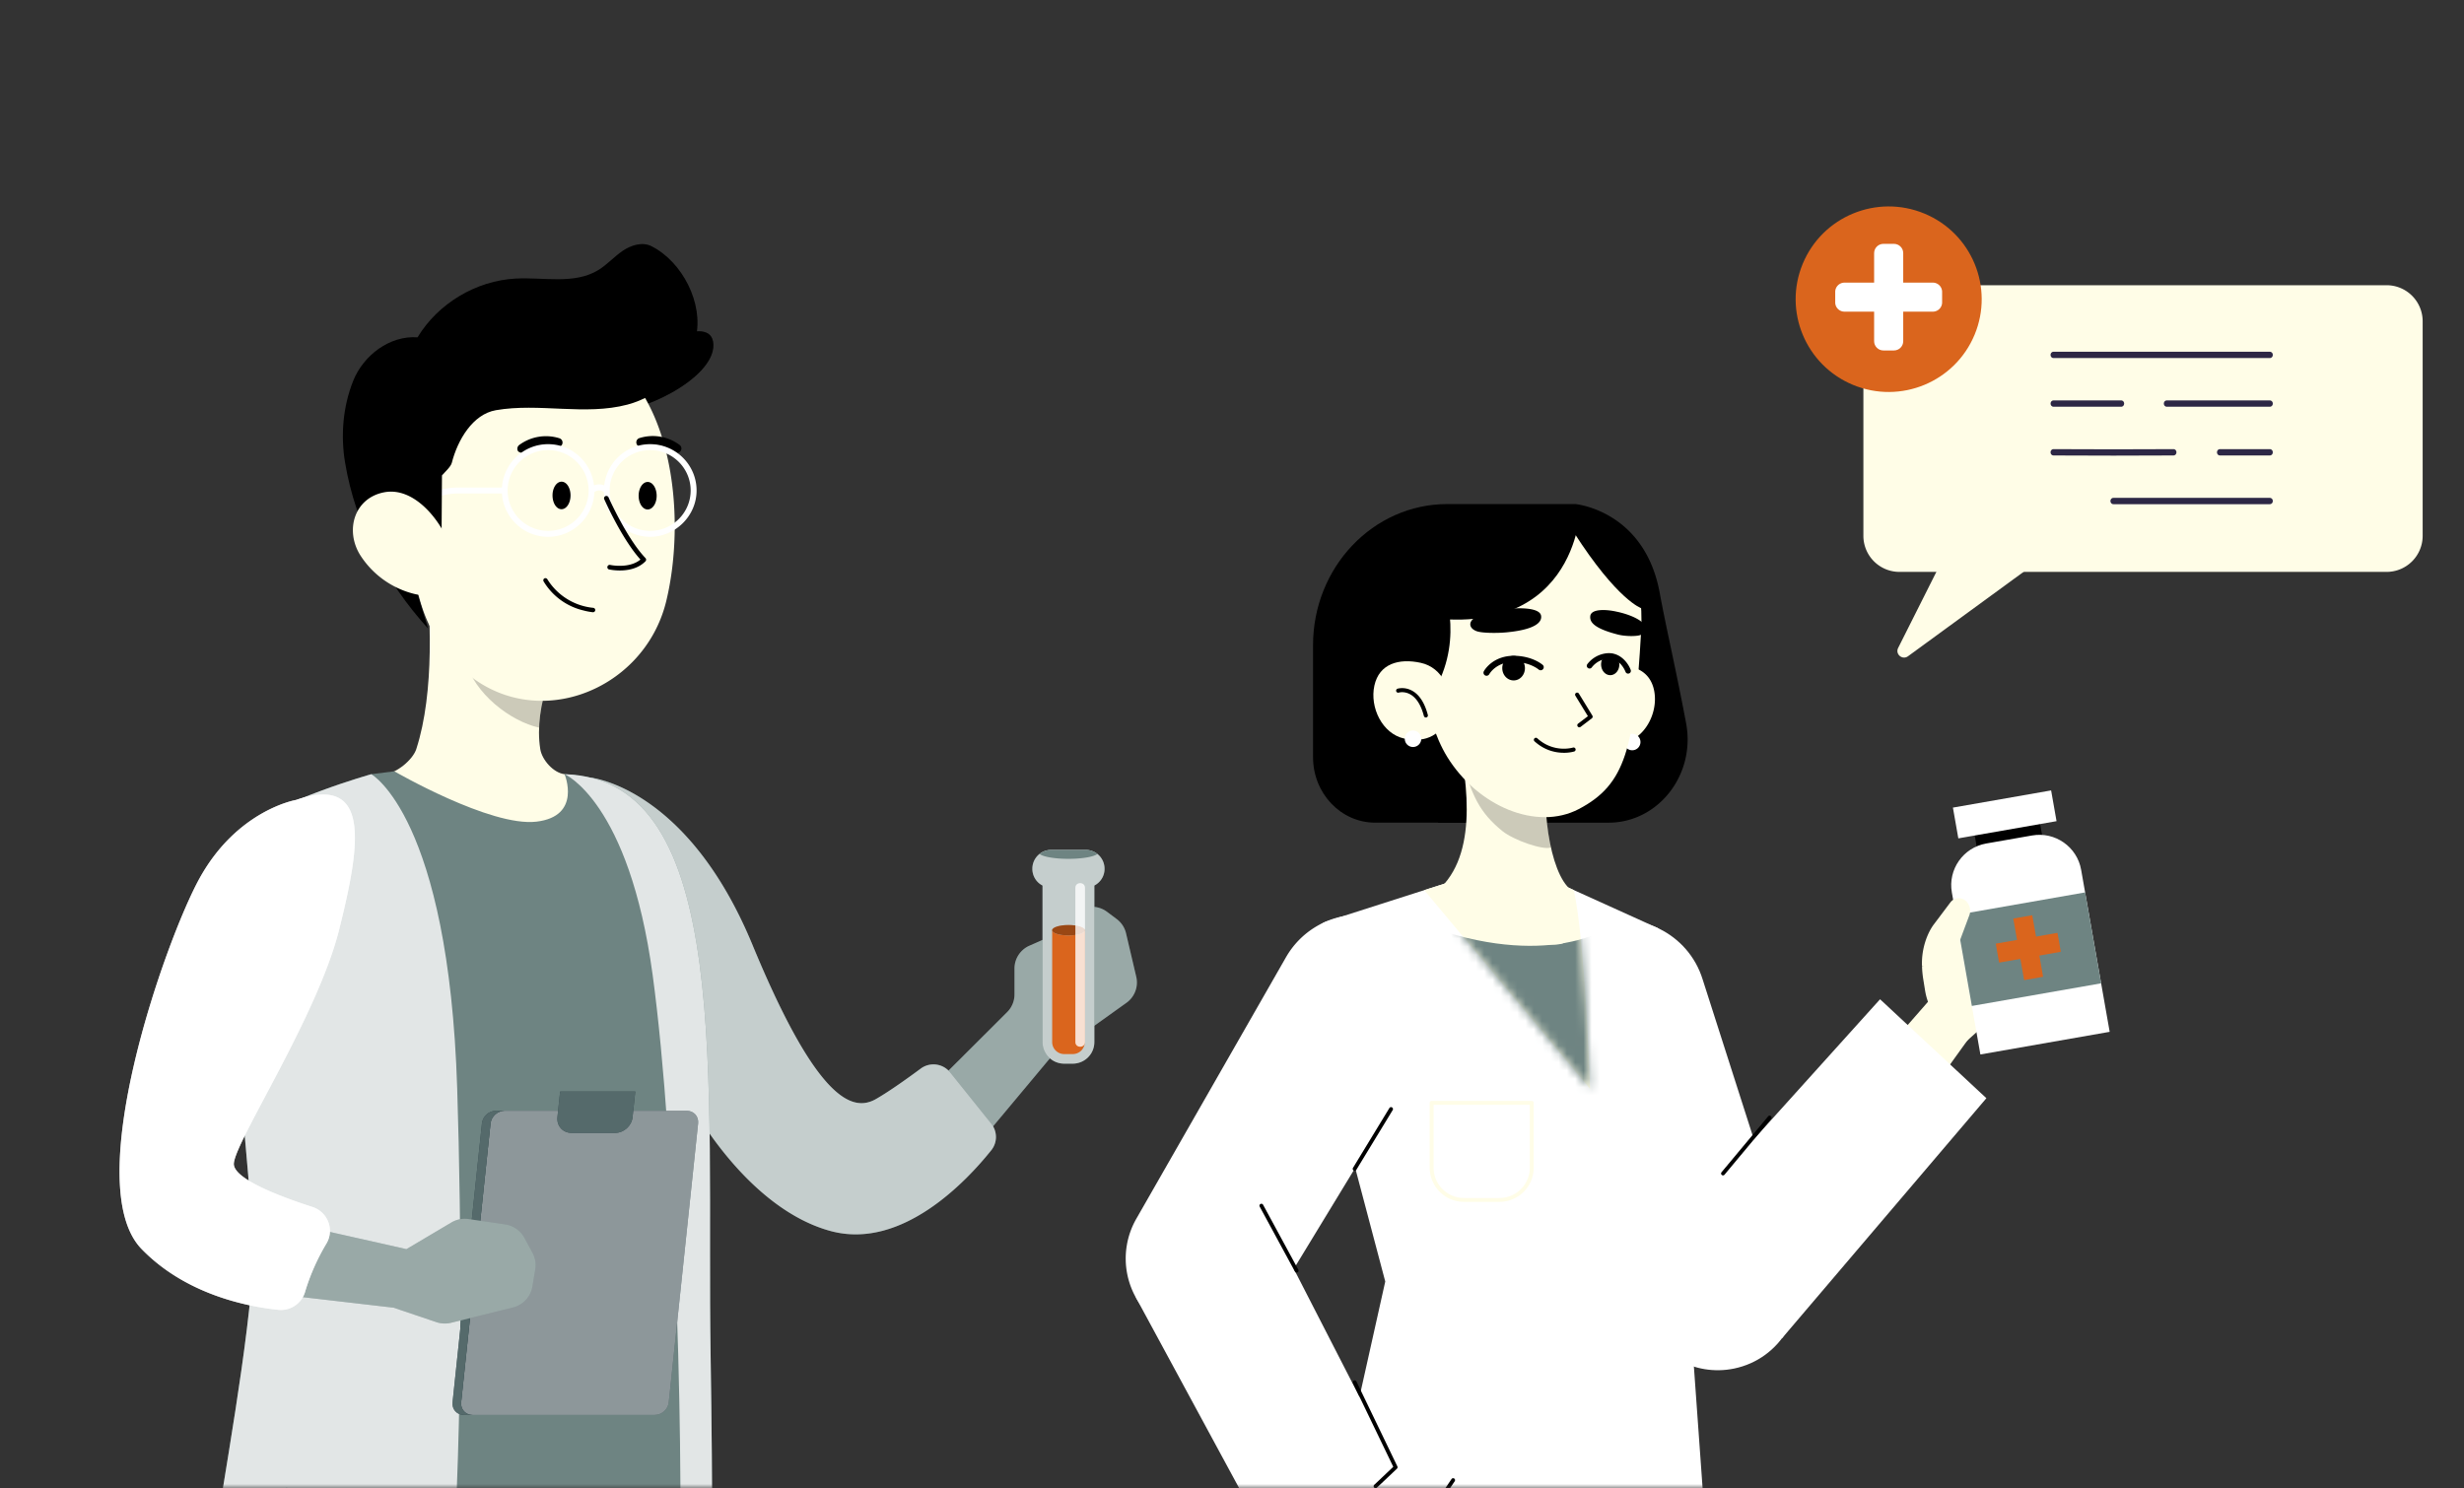 <svg xmlns="http://www.w3.org/2000/svg" width="298" height="180" fill="none" viewBox="0 0 298 180"><rect x="0" y="0" width="298" height="180" fill="#333333" stroke="none"/><mask id="mask0_8006_67185" width="353" height="180" x="-38" y="0" maskUnits="userSpaceOnUse" style="mask-type:alpha"><path fill="#162C2A" d="M-38 0h353v180H-38z"/></mask><g mask="url(#mask0_8006_67185)"><path fill="#fff" d="m186.513 124.783 12.044 34.412c1.588 4.622 6.376 7.342 11.174 6.347 5.619-1.166 9.005-6.909 7.299-12.373l-11.115-34.715c-1.724-5.523-7.709-8.505-13.171-6.564-5.266 1.87-8.044 7.62-6.231 12.893Z"/><path fill="#fffde7" d="m239.116 124.212-5.43-3.62-9.961 11.398c1.872 1.574 4.373 3.357 6.258 4.923l9.133-12.701Z"/><path fill="#fffde7" d="m236.382 113.936-.013.138 6.289-8.804a.99.99 0 0 1 1.468-.196l.302.26a.983.983 0 0 1 .209 1.229l-4.465 6.819 6.217-7.125a.987.987 0 0 1 1.474-.102l.209.204a.983.983 0 0 1 .092 1.301l-5.14 6.608 5.005-4.161a.989.989 0 0 1 1.516.258l.062.109a.986.986 0 0 1-.146 1.158l-4.893 4.692 3.072-1.834a.986.986 0 0 1 1.581.538.982.982 0 0 1-.272.931l-11.774 10.582-2.553-2.911a7.653 7.653 0 0 1-1.803-3.832l-.222-1.38a12.172 12.172 0 0 1-.144-1.52c1.486-.549 2.837-1.538 3.929-2.962Z"/><path fill="#000" d="m239.071 102.456 7.912-1.386-.385-2.189-7.912 1.386.385 2.189Z"/><path fill="#fff" d="m255.147 124.812-15.636 2.738-3.45-19.601c-.49-2.779 1.375-5.431 4.161-5.919l5.539-.97c2.786-.488 5.446 1.372 5.935 4.151l3.451 19.601ZM236.844 101.411l11.877-2.08-.655-3.721-11.877 2.08.655 3.721Z"/><path fill="#6E8482" d="m238.478 121.683 15.635-2.739-1.936-10.998-15.635 2.739 1.936 10.998Z"/><path fill="#DA651D" d="m244.799 118.558 2.297-.403-1.311-7.447-2.297.402 1.311 7.448Z"/><path fill="#DA651D" d="m241.369 114.147.404 2.292 7.466-1.308-.403-2.291-7.467 1.307Z"/><path fill="#fffde7" d="m233.893 111.801 1.99-2.645a1.276 1.276 0 0 1 1.941-.112c.458.482.578 1.191.302 1.796l-1.417 3.798c-1.499.987-2.673 2.23-4.256 2.26-.102-2.074.617-4.005 1.44-5.099v.002Z"/><path fill="#fff" d="m215.503 161.9 24.734-29.059-12.86-11.969-27.585 30.605 15.711 10.423Z"/><path fill="#000" d="M208.385 142.178a.236.236 0 0 1-.149-.053.234.234 0 0 1-.03-.329l5.637-6.761a.234.234 0 0 1 .36.299l-5.637 6.76a.23.23 0 0 1-.179.084h-.002Z"/><path fill="#fff" d="m177.236 106.077-16.823 5.386c-2.177.765-3.159 4.423-2.64 6.665l9.762 36.886-17.089 76.578 37.401-.908 4.248-20.197 2.338 19.842 15.061-.37-5.826-81.322s7-28.368-3.199-36.386l-13.642-6.176h-9.588l-.003.002Z"/><path fill="#fffde7" d="m172.252 107.673 20.056 24.046s-.609-18.15-1.977-24.056l-3.504-1.587h-9.588l-4.985 1.595-.002.002Z"/><mask id="mask1_8006_67185" width="21" height="26" x="172" y="106" maskUnits="userSpaceOnUse" style="mask-type:luminance"><path fill="#fff" d="m172.252 107.675 20.056 24.046s-.608-18.151-1.977-24.057l-3.504-1.586h-9.588l-4.984 1.594-.003.003Z"/></mask><g mask="url(#mask1_8006_67185)"><path fill="#6E8482" d="M194.058 112.457s-7.854 5.085-23.319-1.155l9.575 20.602 12.397 7.431 6.59-11.775-5.248-15.103h.005Z"/></g><path fill="#fffde7" d="M181.347 145.381h-4.291a4.144 4.144 0 0 1-4.144-4.133v-7.847c0-.13.105-.234.236-.234h12.107c.13 0 .235.104.235.234v7.847a4.144 4.144 0 0 1-4.143 4.133Zm-7.964-11.745v7.612a3.672 3.672 0 0 0 3.673 3.664h4.291a3.672 3.672 0 0 0 3.673-3.664v-7.612h-11.637Z"/><path fill="#fff" d="m155.564 115.728-18.113 31.656a9.679 9.679 0 0 0 2.537 12.574c4.571 3.462 11.136 2.24 14.149-2.632l16.989-27.929-6.186-13.812s.365-5.112-1.698-4.875a10.203 10.203 0 0 0-7.678 5.021v-.003Z"/><path fill="#000" d="M163.833 141.62a.239.239 0 0 1-.12-.033.235.235 0 0 1-.079-.322l4.406-7.242a.235.235 0 0 1 .402.242l-4.407 7.242a.232.232 0 0 1-.199.113h-.003Z"/><path fill="#fffde7" d="m162.154 188.97-3.376-5.061 7.358-4.13 2.678 4.418 4.023-.773-7.785 11.699-2.898-6.153Z"/><path fill="#000" d="M163.201 197.897a.234.234 0 0 1-.195-.364l12.545-18.623a.234.234 0 0 1 .389.26l-12.545 18.623a.237.237 0 0 1-.194.102v.002Z"/><path fill="#fff" d="m137.365 156.92 18.012 33.273 13.412-12.714-16.235-31.633-15.189 11.074Z"/><path fill="#000" d="M156.815 153.934a.23.23 0 0 1-.205-.122l-4.261-7.857a.235.235 0 0 1 .095-.317.235.235 0 0 1 .317.095l4.261 7.857a.234.234 0 0 1-.205.344h-.002ZM166.362 180.013a.242.242 0 0 1-.169-.072.233.233 0 0 1 .008-.329l2.304-2.183-4.882-10.131a.234.234 0 0 1 .422-.201l4.956 10.283a.237.237 0 0 1-.048.271l-2.427 2.301a.233.233 0 0 1-.161.063l-.003-.002ZM190.517 60.972s8.381.74 10.217 10.768c.793 4.326 1.908 8.954 3.184 15.732 1.174 6.23-3.355 12.041-9.391 12.041h-20.614l10.575-34.651 6.029-3.888v-.002Z"/><path fill="#000" d="M190.517 60.972h-15.483c-8.964 0-16.233 7.645-16.233 17.079v13.546c0 4.37 3.368 7.914 7.522 7.914h16.056l8.138-38.54Z"/><path fill="#fffde7" d="M176.195 88.51c1.452 6.568 2.567 15.619-2.85 19.64 0 0 2.43 6.112 14.665 6.112 4.297 0 1.998-6.617 1.998-6.617-2.642-2-3.803-10.85-2.65-15.954l-11.163-3.182Z"/><path fill="#000" d="M187.366 91.692c-.688 2.99-.542 7.39.208 10.814-.883.38-4.507-.865-5.883-1.987-2.713-2.214-3.652-4.169-4.887-8.59-.189-1.163-.312-3.426.158-3.426l10.402 3.187.002.002Z" opacity=".2"/><path fill="#fffde7" d="M190.601 86.328c.468 2.665 2.931 4.035 5.601 3.566 2.673-.467 4.34-3.584 3.872-6.25-.468-2.666-2.813-3.457-5.486-2.99a4.9 4.9 0 0 0-3.989 5.671l.002.003Z"/><path fill="#fff" d="M198.381 89.558a.997.997 0 0 1-1.954.398.997.997 0 0 1 1.954-.398Z"/><path fill="#fffde7" d="M188.512 61.938s10.778.347 9.967 14.47c-.813 14.122-1.867 18.484-7.535 21.457-5.092 2.668-12.219-.317-15.923-6.322-1.452-2.357-2.545-5.903-2.757-8.663l-.844-3.69s-4.447-18.344 17.09-17.255l.002.003Z"/><path fill="#000" d="M191.008 87.977a.248.248 0 0 1-.151-.444l1.187-.903-1.514-2.475a.244.244 0 0 1 .082-.339.246.246 0 0 1 .34.082l1.632 2.663c.066.107.04.25-.062.326l-1.363 1.039a.256.256 0 0 1-.151.05ZM181.687 80.84c.01.818.632 1.474 1.389 1.466.757-.007 1.363-.68 1.352-1.5-.01-.819-.631-1.474-1.388-1.467-.757.008-1.363.682-1.353 1.5Z"/><path fill="#000" d="M179.786 81.744a.368.368 0 0 1-.176-.046.369.369 0 0 1-.151-.502c.043-.082 1.094-1.972 3.856-1.868 2.1.082 3.215 1.06 3.264 1.1a.371.371 0 0 1 .028.525.376.376 0 0 1-.527.031c-.013-.01-.982-.842-2.793-.91-2.281-.09-3.135 1.41-3.171 1.474a.38.38 0 0 1-.33.194v.002ZM195.845 80.36c.008.716-.478 1.303-1.087 1.31-.609.008-1.107-.568-1.118-1.285-.007-.717.479-1.303 1.087-1.311.609-.008 1.108.569 1.118 1.285Z"/><path fill="#000" d="M196.906 81.484a.335.335 0 0 1-.314-.22c-.026-.068-.655-1.719-2.194-1.579a2.689 2.689 0 0 0-1.888 1.049.334.334 0 0 1-.552-.375 3.379 3.379 0 0 1 2.381-1.34c1.644-.15 2.606 1.253 2.882 2.016a.33.33 0 0 1-.315.446v.003ZM189.133 91.058c-.948 0-2.294-.25-3.544-1.385a.246.246 0 0 1-.016-.35.246.246 0 0 1 .351-.015c1.977 1.796 4.22 1.148 4.314 1.12a.247.247 0 0 1 .31.166.247.247 0 0 1-.164.308c-.046.013-.535.159-1.251.159v-.003ZM182.121 73.691s-2.143.215-3.499.883c-1.123.553-1.01 1.431-.013 1.783.619.22 2.387.248 3.568.135 3.727-.354 4.33-1.331 4.202-2.028-.181-.982-2.731-.98-4.258-.773ZM195.589 74.003s1.662.324 2.734 1.054c.887.605.836 1.46.076 1.752-.47.182-1.846.177-2.749-.058-2.939-.76-3.394-1.538-3.322-2.217.102-.954 2.071-.816 3.258-.53h.003Z"/><path fill="#000" d="M191.11 61.567s-.37 17.013-21.214 12.676c0 0-3.251-15.829 21.214-12.676Z"/><path fill="#000" d="M198.522 73.58s-2.873-.898-8.21-9.23c0 0-4.026-5.135 2.261-1.872 6.286 3.265 5.949 11.102 5.949 11.102ZM174.438 70.624s2.688 6.31-.823 12.62l-5.258-6.88 6.081-5.74Z"/><path fill="#fffde7" d="M175.156 86.222c-.58 2.643-2.683 3.694-5.332 3.115-2.65-.579-4.184-3.765-3.604-6.408.581-2.643 2.959-3.334 5.609-2.753 2.65.58 3.91 3.406 3.327 6.049v-.003Z"/><path fill="#000" d="M172.447 86.79a.252.252 0 0 1-.24-.184c-.348-1.316-.9-2.196-1.647-2.614-.724-.406-1.366-.222-1.391-.212a.252.252 0 0 1-.31-.166.247.247 0 0 1 .164-.309c.036-.01.857-.255 1.767.248.872.482 1.512 1.467 1.895 2.926a.247.247 0 0 1-.24.311h.002Z"/><path fill="#fff" d="M169.926 89.123a.996.996 0 0 0 1.934.48.996.996 0 0 0-1.934-.48Z"/><path fill="#fffde7" d="M229.729 69.178h58.903A4.363 4.363 0 0 0 293 64.82V38.858a4.363 4.363 0 0 0-4.368-4.357h-58.903a4.363 4.363 0 0 0-4.368 4.357V64.82a4.363 4.363 0 0 0 4.368 4.358Z"/><path fill="#DA651D" d="M238.811 40.488c2.377-5.725-.348-12.288-6.087-14.66-5.74-2.37-12.319.348-14.697 6.073-2.377 5.724.348 12.287 6.088 14.659 5.739 2.37 12.319-.348 14.696-6.072Z"/><path fill="#fff" d="M234.882 36.578v-1.27a1.12 1.12 0 0 0-1.122-1.12h-10.683c-.62 0-1.123.501-1.123 1.12v1.27c0 .619.503 1.12 1.123 1.12h10.683a1.12 1.12 0 0 0 1.122-1.12Z"/><path fill="#fff" d="M229.056 29.497h-1.273c-.62 0-1.123.502-1.123 1.12v10.656c0 .618.503 1.12 1.123 1.12h1.273c.62 0 1.123-.502 1.123-1.12V30.617c0-.619-.503-1.12-1.123-1.12Z"/><path fill="#fffde7" d="m244.878 69.07-14.123 10.314c-.68.495-1.568-.252-1.192-1.005l4.678-9.309s6.166-4.663 10.634 0h.003Z"/><path fill="#2D2745" d="M274.509 43.312h-26.143c-.493 0-.493-.765 0-.765h26.143c.494 0 .494.765 0 .765ZM256.53 49.2h-8.161c-.494 0-.494-.765 0-.765h8.161c.493 0 .493.766 0 .766ZM274.509 49.2h-12.443c-.493 0-.493-.765 0-.765h12.443c.493 0 .493.766 0 .766ZM262.855 55.094c-4.829.028-9.658.028-14.489 0-.493-.003-.493-.768 0-.765 4.829.028 9.658.028 14.489 0 .493-.003.493.762 0 .765ZM274.509 55.094h-6.016c-.493 0-.493-.765 0-.765h6.016c.493 0 .493.765 0 .765ZM274.509 60.987H255.609c-.494 0-.494-.765 0-.765h18.9c.494 0 .494.765 0 .765Z"/><path fill="#6E8482" d="m113.341 130.87 8.464-8.443a3.018 3.018 0 0 0 .888-2.135v-3.135a3.02 3.02 0 0 1 1.796-2.759l2.365-1.049c.338-.149.647-.362.912-.623l2.16-2.155a3.032 3.032 0 0 1 3.956-.28l1.174.879a3.02 3.02 0 0 1 1.131 1.727l1.234 5.257a3.022 3.022 0 0 1-1.182 3.143l-5.238 3.745-2.998 1.955a3.03 3.03 0 0 0-.669.594l-8.8 10.535-5.193-7.253v-.003Z"/><path fill="#fff" d="m113.341 130.87 8.464-8.443a3.015 3.015 0 0 0 .888-2.135v-3.135a3.02 3.02 0 0 1 1.796-2.759l2.365-1.048a3.07 3.07 0 0 0 .912-.624l2.16-2.154a3.033 3.033 0 0 1 3.956-.281l1.174.88a3.02 3.02 0 0 1 1.131 1.727l1.234 5.256a3.022 3.022 0 0 1-1.182 3.143l-5.238 3.745-2.998 1.956a3.051 3.051 0 0 0-.669.593l-8.8 10.535-5.193-7.253v-.003Z" opacity=".3"/><path fill="#6E8482" d="M71.4 94.064s11.684 1.054 19.605 20.225c7.921 19.171 12.208 20.206 14.933 18.654 1.581-.902 3.82-2.501 5.42-3.685a2.586 2.586 0 0 1 3.555.463l4.969 6.196c.754.939.762 2.271.011 3.211-2.951 3.69-10.79 12.101-19.408 9.788-11.68-3.132-20.224-19.688-20.817-24.779-.592-5.09-8.268-30.073-8.268-30.073Z"/><path fill="#fff" d="M71.4 94.064s11.684 1.055 19.605 20.226c7.921 19.171 12.208 20.206 14.933 18.653 1.581-.901 3.82-2.5 5.42-3.685a2.586 2.586 0 0 1 3.555.463l4.969 6.196c.754.94.762 2.272.011 3.211-2.951 3.691-10.79 12.101-19.408 9.789-11.68-3.132-20.224-19.689-20.817-24.779-.592-5.09-8.268-30.074-8.268-30.074Z" opacity=".6"/><path fill="#000" d="M77.321 42.826s8.803-5.33 8.953-1.157c.15 4.172-9.215 8.66-13.177 8.121l4.224-6.964Z"/><path fill="#000" d="M77.321 42.828s8.803-5.33 8.953-1.158c.15 4.173-9.215 8.661-13.177 8.122l4.224-6.964Z" opacity=".4"/><path fill="#6E8482" d="M42.919 94.684s.366-.136 1.117-.324v5.613l25.857-1.315 1.18-4.135c.366.055.726.104 1.1.161l3.378 2.506s7.164 15.543 8.89 54.144v50.258H29.414L42.919 94.684Z"/><path fill="#fffde7" d="M50.352 90.591c2.222-6.863 1.755-16.711 1.01-22.875l14.92 14.71c-.88 2.664-1.358 5.532-.943 8.18.208 1.323 1.609 2.892 2.941 3.041l2.452 1.967.947 1.116-.497 4.252-5.55.749-12.017-.749-11.597-5.728s.705-1.332 4.49-1.601c1.41-.101 3.41-1.719 3.846-3.062h-.002Z"/><path fill="#000" d="m57.431 74.85 8.596 8.4c-.459 1.565-.762 3.183-.822 4.774-3.503-.804-7.8-4.097-8.904-8.057-.726-2.44.197-4.91 1.13-5.12v.003Z" opacity=".2"/><path fill="#fffde7" d="M49.113 56.585c.639 11.306.453 17.948 6.151 23.763 8.56 8.764 22.573 3.614 25.309-7.623 2.477-10.192.989-26.92-10.078-31.457-7.883-3.28-16.94.436-20.228 8.298a15.396 15.396 0 0 0-1.154 7.016v.003Z"/><path fill="#000" d="M70.647 73.861a7.683 7.683 0 0 1-4.907-3.54.269.269 0 0 1 .104-.36.277.277 0 0 1 .36.117 7.373 7.373 0 0 0 5.527 3.445.27.27 0 0 1 .26.276.27.27 0 0 1-.276.258c-.011 0-.025 0-.036-.002a7.862 7.862 0 0 1-1.035-.191l.003-.003ZM66.823 59.92c0 .926.477 1.675 1.084 1.675.606 0 1.092-.74 1.094-1.666 0-.927-.48-1.662-1.086-1.662-.606 0-1.092.74-1.092 1.653ZM77.239 59.966c0 .913.48 1.661 1.087 1.661.606 0 1.092-.74 1.092-1.653 0-.912-.478-1.675-1.084-1.675-.606 0-1.092.741-1.095 1.664v.003ZM62.902 54.727a.66.66 0 0 1-.24-.136.565.565 0 0 1 .125-.757 5.449 5.449 0 0 1 4.874-.82.544.544 0 1 1-.393 1.013 4.305 4.305 0 0 0-3.848.692.533.533 0 0 1-.518.008ZM82.03 54.768a.527.527 0 0 1-.513-.069 4.323 4.323 0 0 0-3.822-.691.54.54 0 1 1-.396-1.005 5.418 5.418 0 0 1 4.887.814c.238.163.298.49.134.73-.003.006-.006.008-.008.014a.525.525 0 0 1-.281.207Z"/><path fill="#fff" d="m47.59 63.22.507.506 1.682-1.678a8.03 8.03 0 0 1 5.712-2.358h5.215c.189 2.92 2.608 5.243 5.581 5.243 3.028 0 5.489-2.41 5.598-5.407a.918.918 0 0 1 1.15 0c.106 2.996 2.566 5.407 5.594 5.407 3.028 0 5.617-2.514 5.617-5.603 0-3.088-2.52-5.602-5.617-5.602-2.886 0-5.242 2.19-5.554 4.987a1.666 1.666 0 0 0-1.234 0c-.311-2.797-2.667-4.987-5.554-4.987-2.973 0-5.39 2.323-5.58 5.243H55.49a8.759 8.759 0 0 0-6.22 2.568l-1.682 1.678v.003Zm26.143-3.89c0-2.693 2.198-4.886 4.899-4.886 2.7 0 4.898 2.193 4.898 4.886 0 2.694-2.198 4.886-4.898 4.886-2.7 0-4.899-2.192-4.899-4.886Zm-12.341 0c0-2.693 2.198-4.886 4.898-4.886 2.7 0 4.899 2.193 4.899 4.886 0 2.694-2.198 4.886-4.899 4.886-2.7 0-4.898-2.192-4.898-4.886Z"/><path fill="#000" d="M50.496 40.806c2.485-4.107 7.086-6.858 11.889-7.111 3.386-.18 7.083.738 9.974-1.027 1.062-.648 1.9-1.607 2.927-2.312 1.027-.706 2.4-1.136 3.509-.575 3.738 1.89 6.31 6.934 5.368 11.009-.898 3.894-4.399 7.127-8.27 8.151-5.137 1.36-10.685-.231-15.92.678-2.812.49-4.625 3.604-5.33 6.363-.122.482-.867 1.146-1.19 1.525 0 2.388-.052 5.33-.052 7.721-1.089-2.192-3.555-3.892-5.977-3.513 1.39 4.58 2.952 9.725 4.342 14.31-5.125-5.663-8.773-12.53-10.029-20.054-.552-3.304-.265-6.771.972-9.884 1.237-3.113 4.442-5.534 7.79-5.281h-.003Z"/><path fill="#fffde7" d="M43.535 67.1a10.836 10.836 0 0 0 6.697 4.772c3.697.811 5.347-2.517 4.154-5.894-1.068-3.026-4.285-7.114-7.905-6.433-3.62.68-4.773 4.562-2.946 7.555Z"/><path fill="#000" d="m73.665 68.88.011.003c.116.025 2.822.607 4.386-.986a.282.282 0 0 0 .001-.392c-2.236-2.333-4.445-7.298-4.467-7.348a.286.286 0 0 0-.373-.145.284.284 0 0 0-.145.373c.09.2 2.148 4.832 4.38 7.3-1.377 1.142-3.638.654-3.66.65a.283.283 0 0 0-.337.215.28.28 0 0 0 .204.333v-.003Z"/><path fill="#6E8482" d="M68.28 93.646s2.138 5.096-3.41 5.744c-5.549.648-17.18-6.093-17.18-6.093l-2.783.352s.778 9.758 13.073 13.299c0 0 3.55-4.576 7.1-4.663 3.55-.087 8.224 3.712 8.224 3.712s2.269-6.03-3.714-12.253l-1.308-.095-.002-.003Z"/><path fill="#6E8482" d="M68.28 93.646s7.793 3.282 10.65 24.267c2.855 20.985 3.896 60.362 3.115 78.757-.778 18.395-1.819 30.31 3.896 29.534 0 0 .519-29.534 0-62.435-.519-32.9 2.856-69.516-17.66-70.12v-.003Z"/><path fill="#fff" d="M68.28 93.645s7.793 3.282 10.65 24.267c2.855 20.985 3.896 60.362 3.115 78.757-.778 18.395-1.819 30.31 3.896 29.534 0 0 .519-29.534 0-62.435-.519-32.9 2.856-69.516-17.66-70.12v-.003Z" opacity=".8"/><path fill="#6E8482" d="M44.905 93.648s9.349 5.18 10.39 37.996c1.037 32.816.693 94.99-10.39 96.027-11.08 1.035-23.201-5.18-23.201-5.18s.79-11.902 2.856-26.979c1.726-12.591 4.661-27.399 5.802-39.342 1.32-13.809-6.233-51.813-1.384-55.612 4.85-3.8 15.93-6.91 15.93-6.91h-.003Z"/><path fill="#fff" d="M44.904 93.649s9.35 5.18 10.39 37.996c1.038 32.816.694 94.99-10.39 96.027-11.08 1.035-23.2-5.18-23.2-5.18s.789-11.902 2.856-26.979c1.725-12.591 4.66-27.399 5.802-39.342 1.319-13.809-6.234-51.813-1.384-55.612 4.849-3.8 15.93-6.91 15.93-6.91h-.004Z" opacity=".8"/><path fill="#6E8482" d="m45.891 186.988-8.694-1.246a3.394 3.394 0 0 1-2.882-3.839l.28-1.941 15.424 2.212-.28 1.943a3.4 3.4 0 0 1-3.848 2.874v-.003Z"/><path fill="#fff" d="m45.891 186.988-8.694-1.246a3.394 3.394 0 0 1-2.881-3.839l.28-1.941 15.424 2.212-.28 1.943a3.4 3.4 0 0 1-3.849 2.874v-.003Z" opacity=".6"/><path fill="#1A2E35" d="M57.133 171.152h22.062c.84 0 1.595-.681 1.682-1.52l3.555-33.75c.087-.839-.522-1.52-1.362-1.52H61.007c-.84 0-1.594.681-1.682 1.52l-3.555 33.75c-.087.839.522 1.52 1.363 1.52Z"/><path fill="#fff" d="M57.134 171.152h22.062c.841 0 1.595-.681 1.682-1.52l3.555-33.75c.087-.839-.521-1.52-1.362-1.52H61.008c-.84 0-1.594.681-1.681 1.52l-3.556 33.75c-.087.839.522 1.52 1.363 1.52Z" opacity=".5"/><path fill="#1A2E35" d="M69.115 137.04H74.4c1.051 0 1.993-.85 2.105-1.898l.328-3.111h-9.09l-.328 3.111c-.109 1.048.653 1.898 1.704 1.898h-.002Z"/><path fill="#6E8482" d="M69.116 137.038h5.283c1.051 0 1.993-.85 2.105-1.898l.328-3.111h-9.09l-.328 3.111c-.109 1.048.653 1.898 1.704 1.898h-.002Z" opacity=".7"/><path fill="#1A2E35" d="M59.97 134.364h1.037c-.841 0-1.595.681-1.682 1.52l-3.555 33.75c-.088.839.521 1.52 1.362 1.52h-1.037c-.841 0-1.45-.681-1.363-1.52l3.555-33.75c.088-.839.841-1.52 1.682-1.52Z"/><path fill="#6E8482" d="M59.968 134.364h1.038c-.841 0-1.595.681-1.682 1.52l-3.555 33.75c-.088.839.521 1.52 1.362 1.52h-1.037c-.841 0-1.45-.681-1.363-1.52l3.555-33.75c.087-.839.841-1.52 1.682-1.52Z" opacity=".7"/><path fill="#6E8482" d="m36.864 148.334 12.292 2.765 5.445-3.228a3.154 3.154 0 0 1 2.072-.408l4.426.645a3.16 3.16 0 0 1 2.319 1.615l.98 1.806a3.14 3.14 0 0 1 .338 2.018l-.347 2.073a3.148 3.148 0 0 1-2.356 2.538l-7.479 1.847a3.163 3.163 0 0 1-1.772-.074l-5.185-1.751-14.892-1.727 4.156-8.116.003-.003Z"/><path fill="#fff" d="m36.863 148.334 12.293 2.765 5.445-3.228a3.154 3.154 0 0 1 2.072-.408l4.426.645a3.16 3.16 0 0 1 2.318 1.615l.98 1.806a3.14 3.14 0 0 1 .34 2.018l-.348 2.073a3.148 3.148 0 0 1-2.356 2.538l-7.479 1.847a3.163 3.163 0 0 1-1.772-.074l-5.185-1.751-14.892-1.727 4.156-8.116.002-.003Z" opacity=".3"/><path fill="#fff" d="M36.892 156.286a3.045 3.045 0 0 1-3.244 2.152c-3.902-.409-11.241-1.904-16.533-7.365-7.53-7.773 2.922-37.408 7.012-44.819 4.576-8.29 11.66-9.488 11.66-9.488 9.119-3.119 7.82 5.343 5.223 15.706-2.597 10.363-12.468 25.389-12.727 28.238-.167 1.83 5.453 3.979 9.499 5.284 1.862.599 2.698 2.764 1.693 4.436a25.72 25.72 0 0 0-2.586 5.853l.003.003Z"/><path fill="#fff" d="M36.892 156.288a3.043 3.043 0 0 1-3.244 2.151c-3.901-.408-11.24-1.904-16.533-7.364-7.53-7.773 2.922-37.408 7.012-44.819 4.577-8.29 11.66-9.489 11.66-9.489 9.12-3.118 7.82 5.344 5.223 15.707-2.597 10.363-12.467 25.389-12.727 28.238-.167 1.83 5.453 3.979 9.5 5.283 1.861.599 2.697 2.765 1.692 4.437a25.7 25.7 0 0 0-2.586 5.853l.003.003Z" opacity=".6"/><path fill="#6E8482" d="M127.136 102.806h4.172a2.274 2.274 0 0 1 2.277 2.271v.033c0 .877-.502 1.626-1.231 2.007v18.934a2.614 2.614 0 0 1-2.619 2.612h-1.032a2.613 2.613 0 0 1-2.618-2.612v-18.934a2.259 2.259 0 0 1-1.229-2.007v-.033a2.273 2.273 0 0 1 2.277-2.271h.003Z"/><path fill="#fff" d="M127.136 102.805h4.172a2.275 2.275 0 0 1 2.277 2.272v.032c0 .877-.502 1.626-1.231 2.008v18.934a2.614 2.614 0 0 1-2.619 2.612h-1.032a2.614 2.614 0 0 1-2.618-2.612v-18.934a2.26 2.26 0 0 1-1.229-2.008v-.032a2.273 2.273 0 0 1 2.277-2.272h.003Z" opacity=".6"/><path fill="#6E8482" d="M132.712 103.301c-.421.338-1.816.586-3.49.586-1.673 0-3.071-.248-3.489-.586a2.263 2.263 0 0 1 1.406-.495h4.172c.533 0 1.016.19 1.406.495h-.005Z"/><path fill="#DA651D" d="M129.223 113.155c1.079 0 1.95-.277 1.972-.618v13.517c0 .801-.653 1.449-1.456 1.449h-1.032a1.454 1.454 0 0 1-1.455-1.449v-13.517c.022.343.89.618 1.971.618Z"/><path fill="#DA651D" d="M127.245 112.523c0 .349.885.632 1.977.632s1.977-.283 1.977-.632c0-.349-.885-.632-1.977-.632s-1.977.283-1.977.632Z"/><path fill="#000" d="M127.245 112.523c0 .349.885.632 1.977.632s1.977-.283 1.977-.632c0-.348-.885-.631-1.977-.631s-1.977.283-1.977.631Z" opacity=".3"/><path fill="#fff" d="M131.22 107.386v18.67c0 .746-1.163.749-1.163 0v-18.67c0-.746 1.163-.749 1.163 0Z" opacity=".8"/></g></svg>